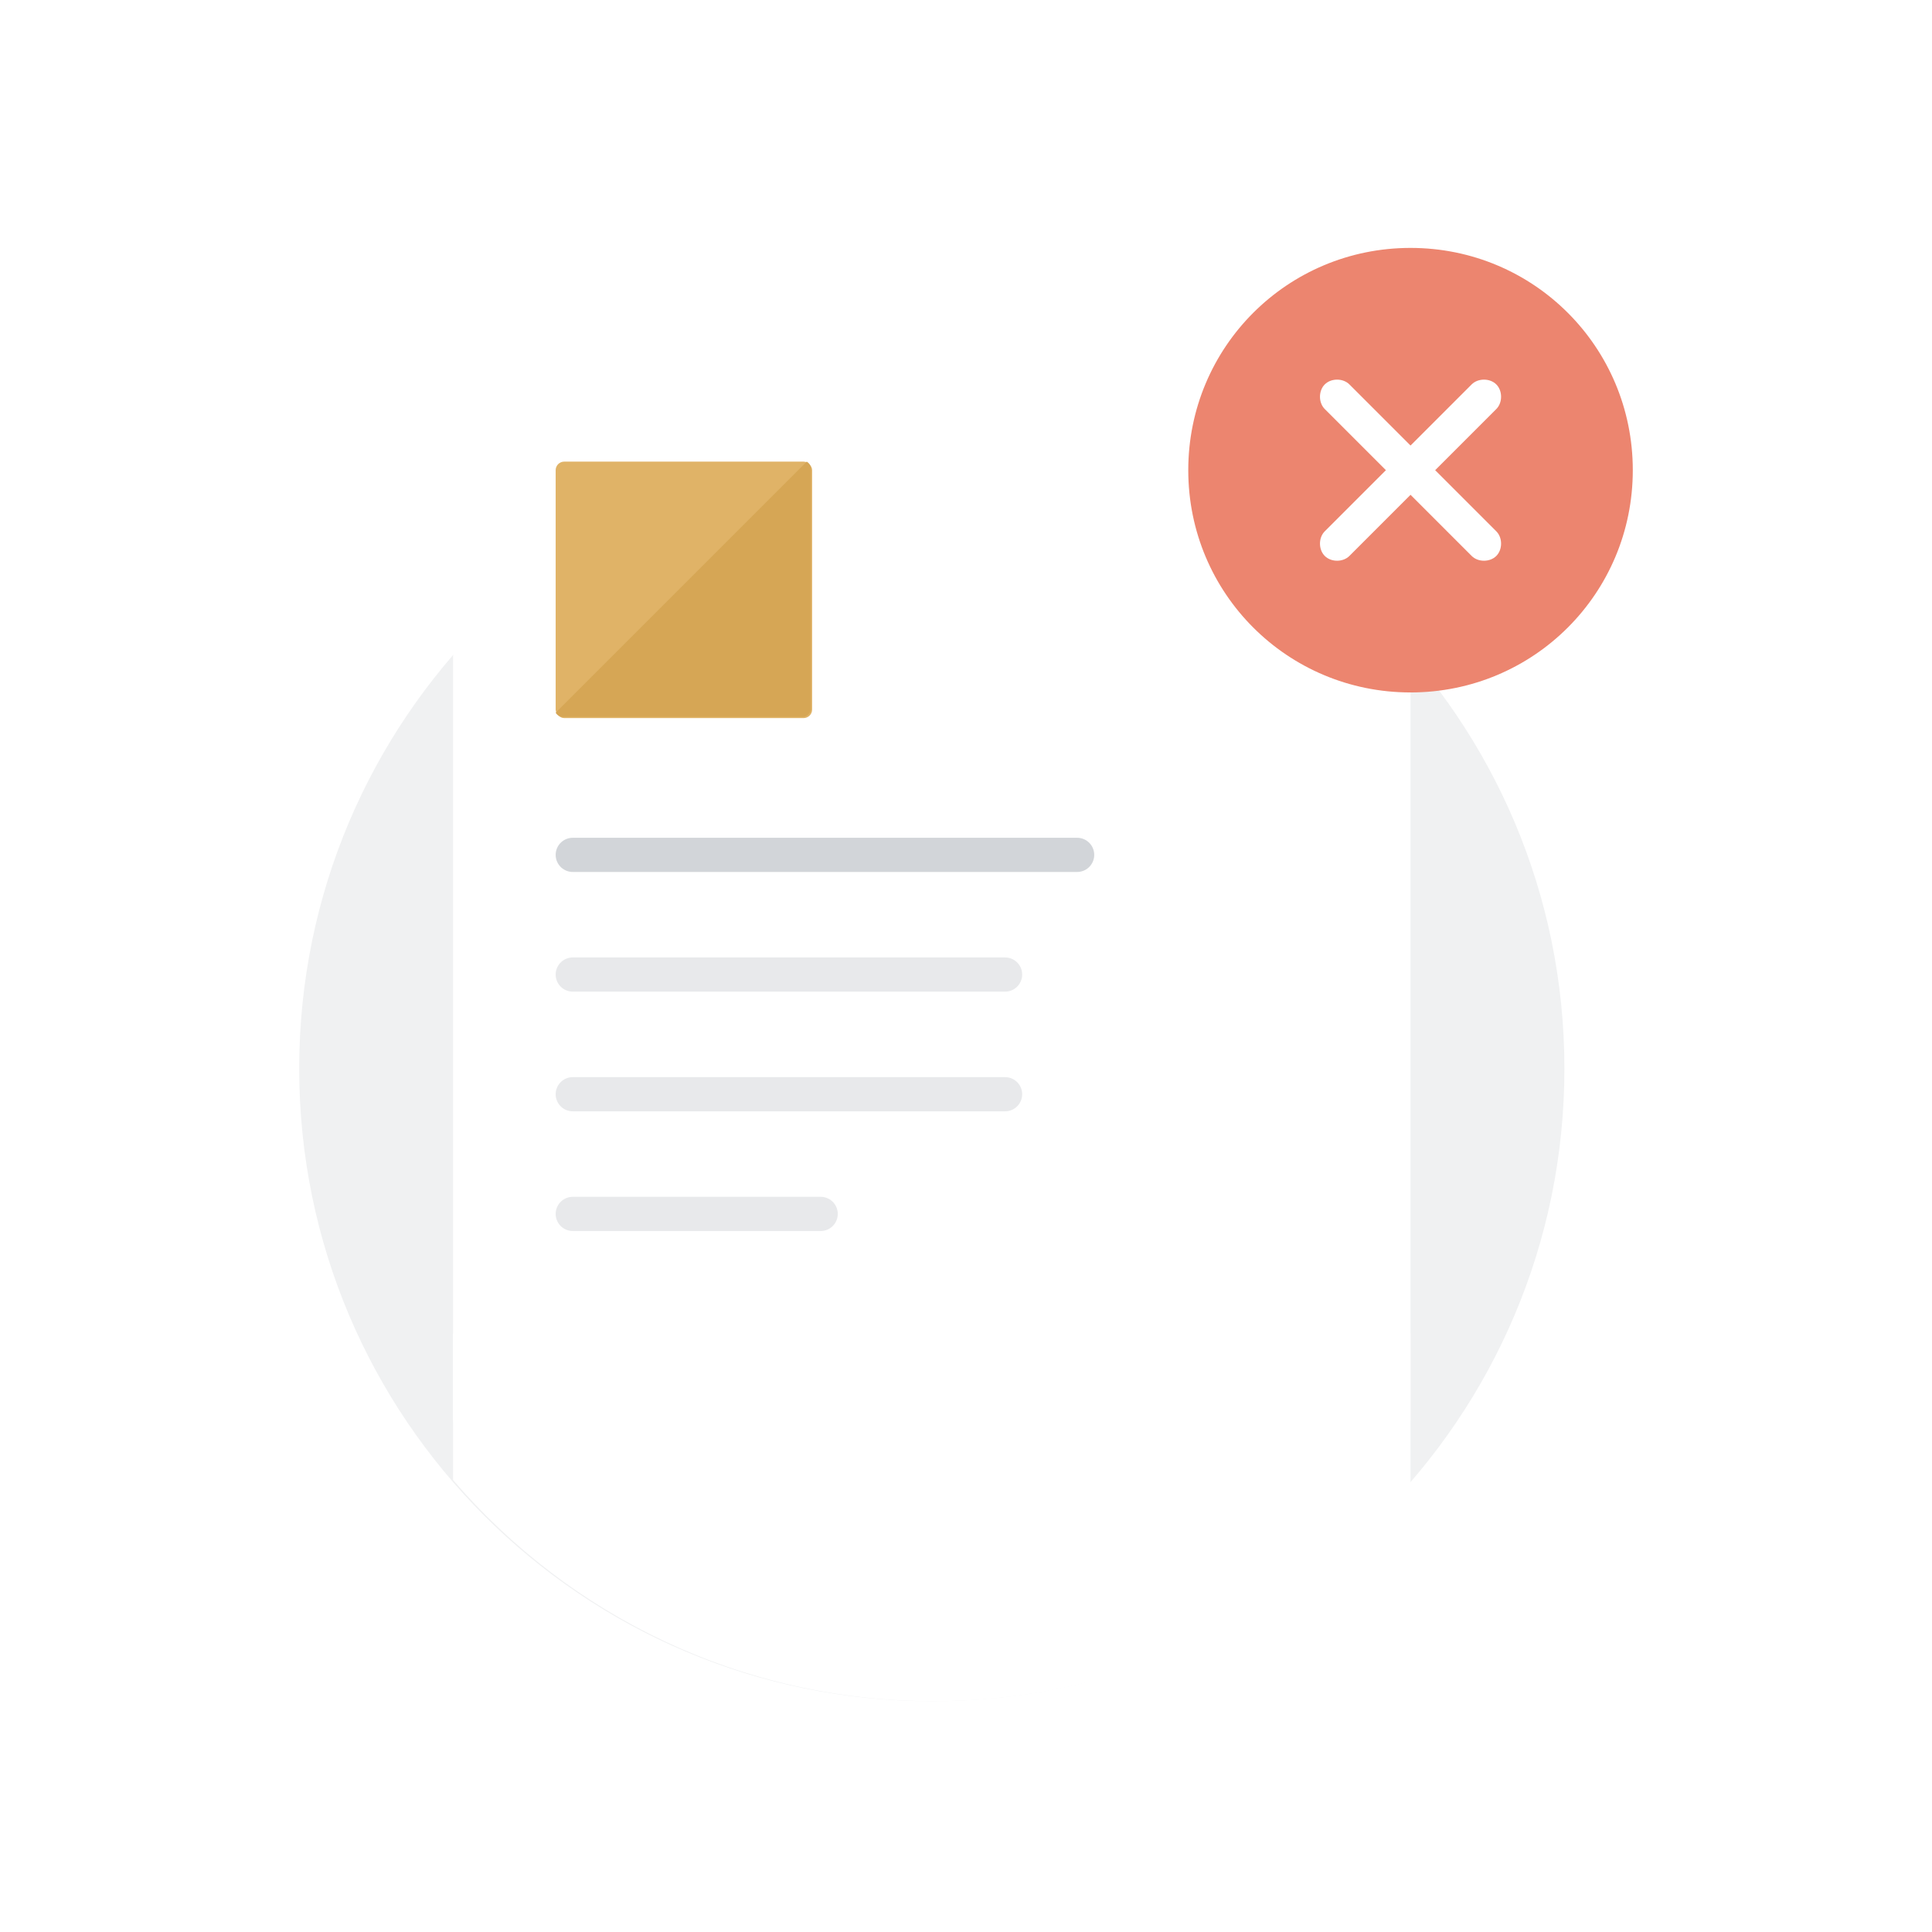 <svg width="226" height="226" viewBox="0 0 226 226" fill="none" xmlns="http://www.w3.org/2000/svg">
<path d="M109 199C149.869 199 183 165.869 183 125C183 84.13 149.869 51 109 51C68.13 51 35 84.13 35 125C35 165.869 68.13 199 109 199Z" fill="#F0F1F2"/>
<g filter="url(#filter0_d_153_5689)">
<rect x="53" y="42" width="112" height="125" rx="2" fill="white"/>
</g>
<path d="M67 100H126" stroke="#D2D5D9" stroke-width="4" stroke-linecap="round"/>
<path d="M67 114H117.571" stroke="#E8E9EB" stroke-width="4" stroke-linecap="round"/>
<path d="M67 128H117.571" stroke="#E8E9EB" stroke-width="4" stroke-linecap="round"/>
<path d="M67 142H96" stroke="#E8E9EB" stroke-width="4" stroke-linecap="round"/>
<g filter="url(#filter1_d_153_5689)">
<path d="M165 79C179.408 79 191 67.409 191 53C191 38.591 179.408 27 165 27C150.592 27 139 38.591 139 53C139 67.409 150.592 79 165 79Z" fill="#EC856F"/>
<path d="M175.033 45.849C175.779 45.103 175.779 43.715 175.033 42.967C174.286 42.221 172.898 42.221 172.151 42.967L154.968 60.151C154.221 60.897 154.221 62.285 154.968 63.033C155.715 63.779 157.102 63.779 157.849 63.033L175.033 45.849Z" fill="white"/>
<path d="M172.151 63.033C172.898 63.779 174.286 63.779 175.033 63.033C175.779 62.285 175.779 60.897 175.033 60.151L157.849 42.967C157.102 42.221 155.715 42.221 154.968 42.967C154.221 43.715 154.221 45.102 154.968 45.849L172.151 63.033Z" fill="white"/>
</g>
<path fill-rule="evenodd" clip-rule="evenodd" d="M53 173.127V156H165V173.622C151.434 189.173 131.472 199 109.214 199C86.721 199 66.572 188.965 53 173.127Z" fill="white"/>
<rect x="65" y="54" width="30" height="30" rx="1" fill="#E0B367"/>
<path fill-rule="evenodd" clip-rule="evenodd" d="M65 83.368L94.368 54C94.665 54.174 94.863 54.495 94.863 54.863V82.863C94.863 83.416 94.416 83.863 93.863 83.863H65.863C65.495 83.863 65.174 83.665 65 83.368Z" fill="#D6A655"/>
<defs>
<filter id="filter0_d_153_5689" x="45" y="35" width="128" height="141" filterUnits="userSpaceOnUse" color-interpolation-filters="sRGB">
<feFlood flood-opacity="0" result="BackgroundImageFix"/>
<feColorMatrix in="SourceAlpha" type="matrix" values="0 0 0 0 0 0 0 0 0 0 0 0 0 0 0 0 0 0 127 0" result="hardAlpha"/>
<feOffset dy="1"/>
<feGaussianBlur stdDeviation="4"/>
<feColorMatrix type="matrix" values="0 0 0 0 0 0 0 0 0 0 0 0 0 0 0 0 0 0 0.3 0"/>
<feBlend mode="normal" in2="BackgroundImageFix" result="effect1_dropShadow_153_5689"/>
<feBlend mode="normal" in="SourceGraphic" in2="effect1_dropShadow_153_5689" result="shape"/>
</filter>
<filter id="filter1_d_153_5689" x="129" y="19" width="72" height="72" filterUnits="userSpaceOnUse" color-interpolation-filters="sRGB">
<feFlood flood-opacity="0" result="BackgroundImageFix"/>
<feColorMatrix in="SourceAlpha" type="matrix" values="0 0 0 0 0 0 0 0 0 0 0 0 0 0 0 0 0 0 127 0" result="hardAlpha"/>
<feOffset dy="2"/>
<feGaussianBlur stdDeviation="5"/>
<feColorMatrix type="matrix" values="0 0 0 0 0 0 0 0 0 0 0 0 0 0 0 0 0 0 0.3 0"/>
<feBlend mode="normal" in2="BackgroundImageFix" result="effect1_dropShadow_153_5689"/>
<feBlend mode="normal" in="SourceGraphic" in2="effect1_dropShadow_153_5689" result="shape"/>
</filter>
</defs>
</svg>

